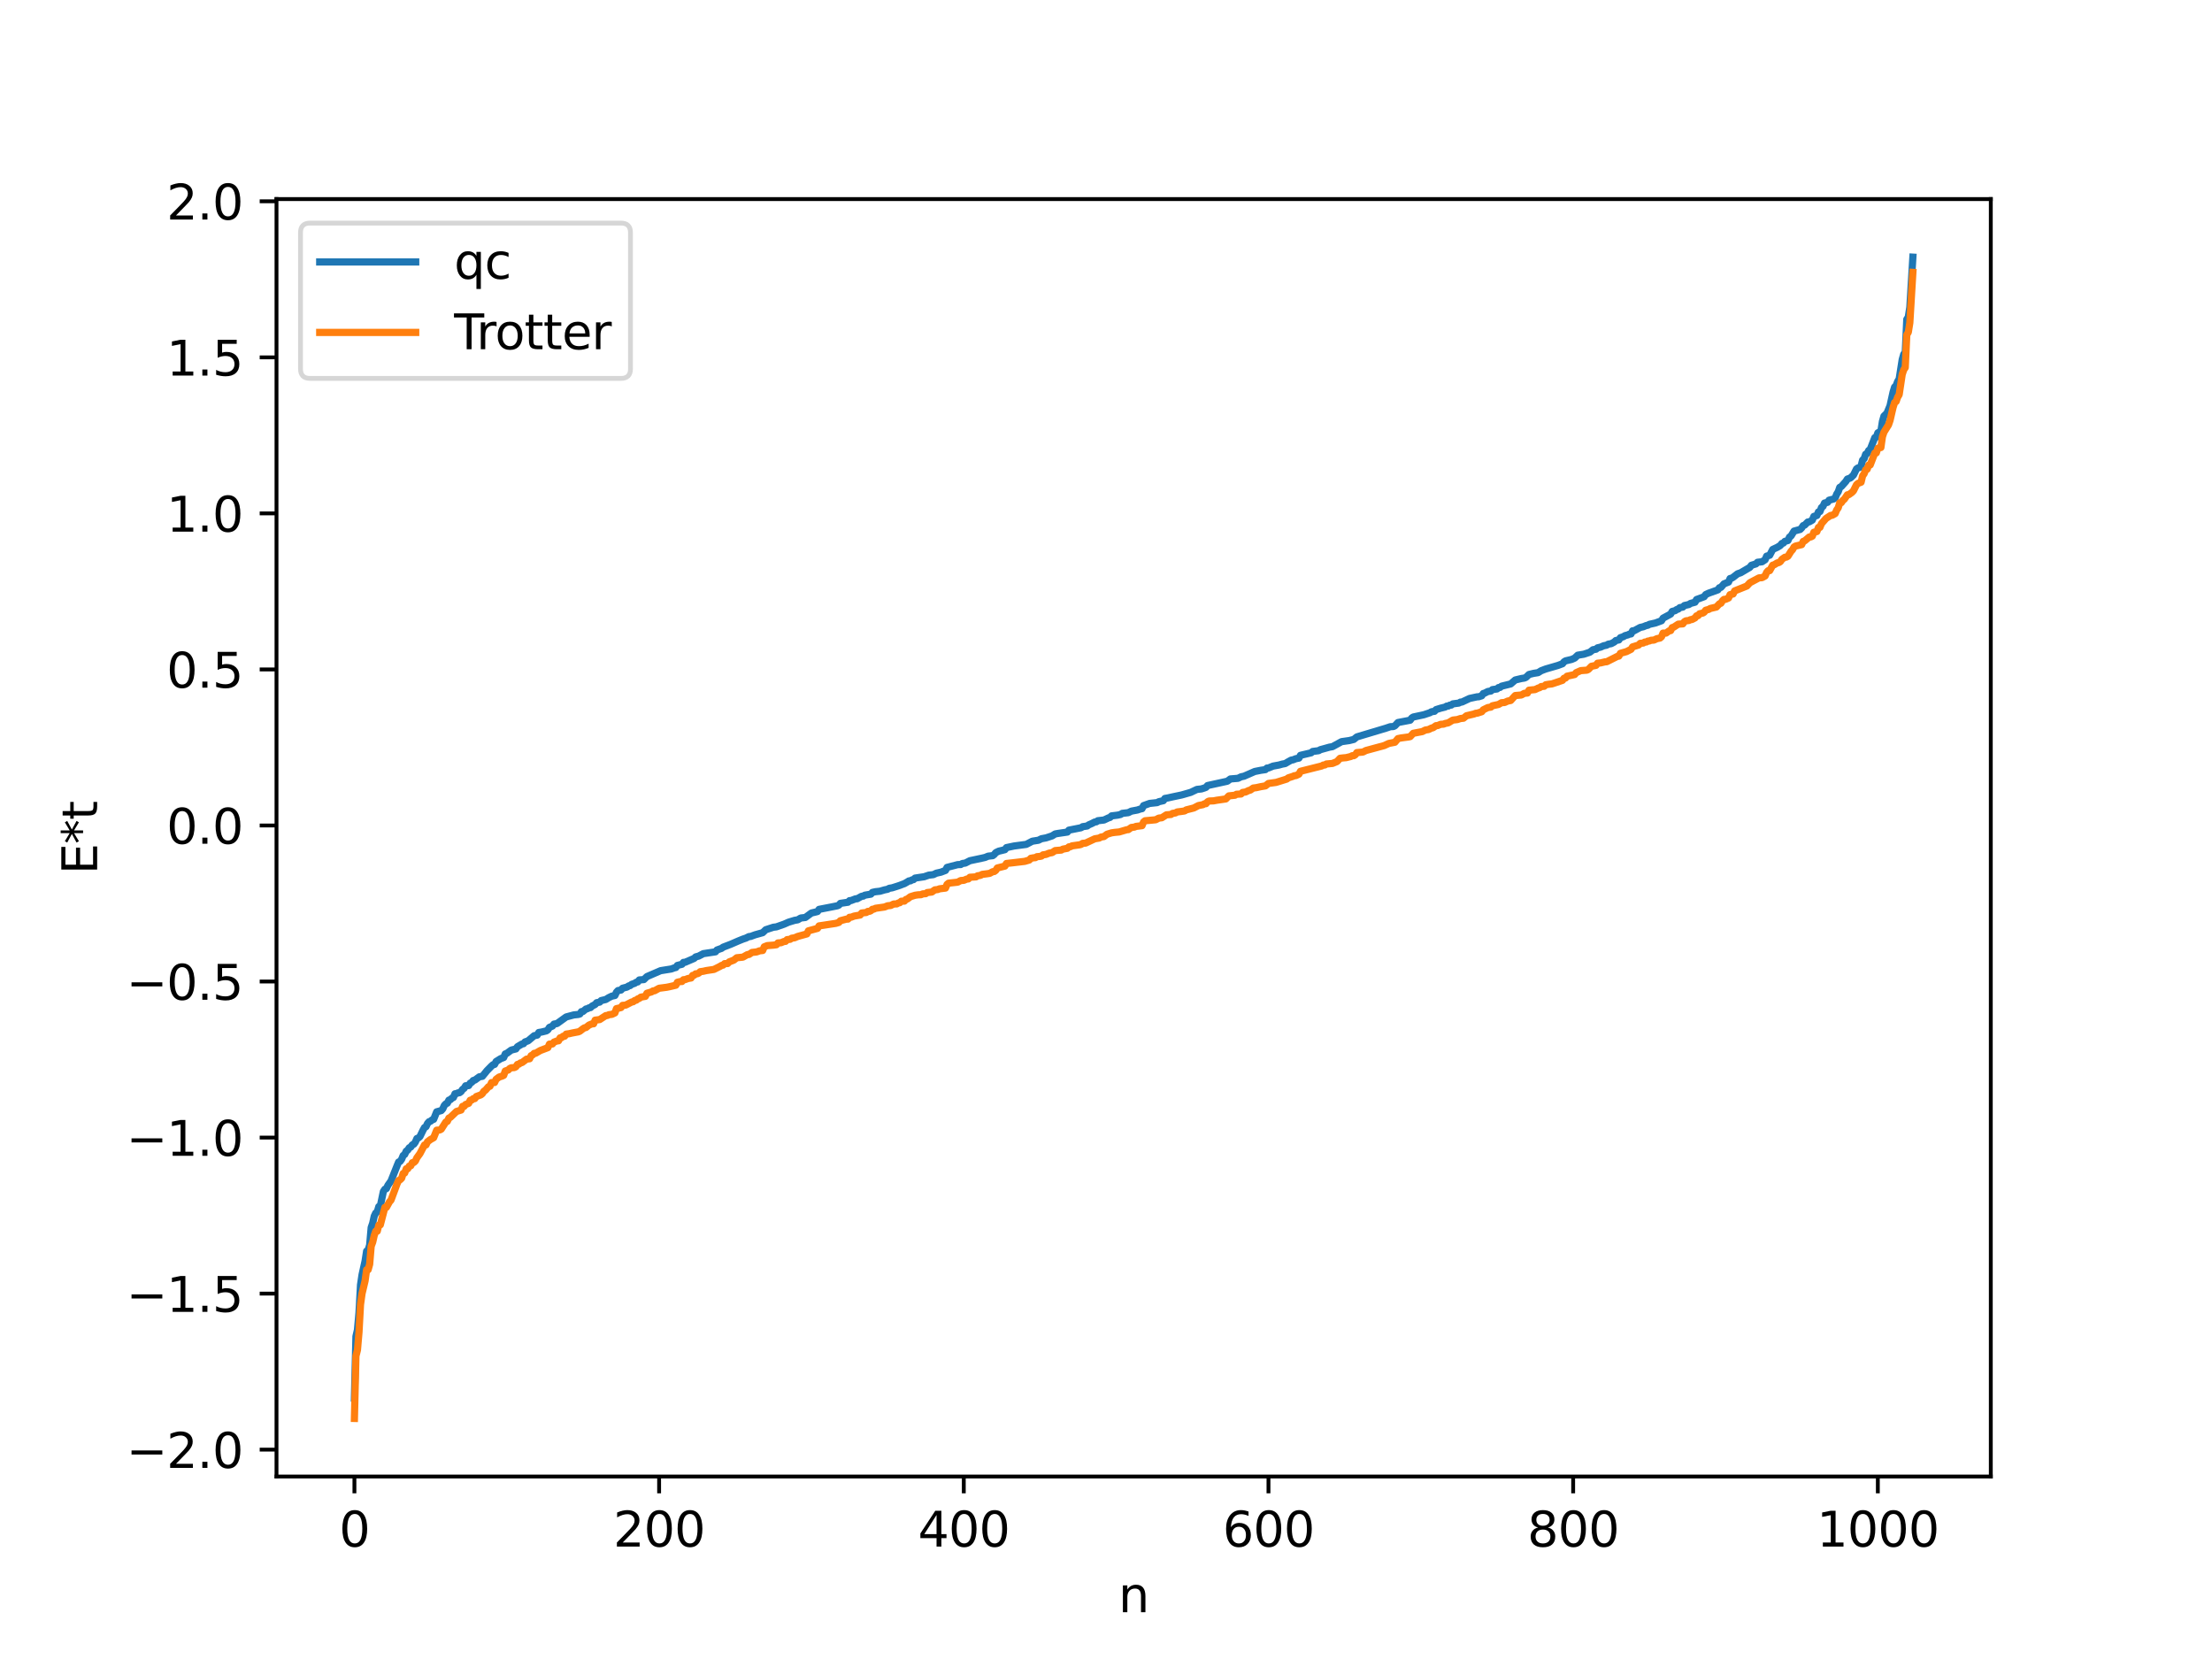 <?xml version="1.0" encoding="utf-8" standalone="no"?>
<!DOCTYPE svg PUBLIC "-//W3C//DTD SVG 1.1//EN"
  "http://www.w3.org/Graphics/SVG/1.1/DTD/svg11.dtd">
<svg xmlns:xlink="http://www.w3.org/1999/xlink" width="460.8pt" height="345.6pt" viewBox="0 0 460.8 345.6" xmlns="http://www.w3.org/2000/svg" version="1.1">
 <defs>
  <style type="text/css">*{stroke-linejoin: round; stroke-linecap: butt}</style>
 </defs>
 <g id="figure_1">
  <g id="patch_1">
   <path d="M 0 345.6 
L 460.8 345.6 
L 460.8 0 
L 0 0 
z
" style="fill: #ffffff"/>
  </g>
  <g id="axes_1">
   <g id="patch_2">
    <path d="M 57.6 307.584 
L 414.72 307.584 
L 414.72 41.472 
L 57.6 41.472 
z
" style="fill: #ffffff"/>
   </g>
   <g id="matplotlib.axis_1">
    <g id="xtick_1">
     <g id="line2d_1">
      <defs>
       <path id="m73d99cfbd5" d="M 0 0 
L 0 3.5 
" style="stroke: #000000; stroke-width: 0.8"/>
      </defs>
      <g>
       <use xlink:href="#m73d99cfbd5" x="73.833" y="307.584" style="stroke: #000000; stroke-width: 0.8"/>
      </g>
     </g>
     <g id="text_1">
      <!-- 0 -->
      <g transform="translate(70.651 322.182) scale(0.1 -0.1)">
       <defs>
        <path id="DejaVuSans-30" d="M 2034 4250 
Q 1547 4250 1301 3770 
Q 1056 3291 1056 2328 
Q 1056 1369 1301 889 
Q 1547 409 2034 409 
Q 2525 409 2770 889 
Q 3016 1369 3016 2328 
Q 3016 3291 2770 3770 
Q 2525 4250 2034 4250 
z
M 2034 4750 
Q 2819 4750 3233 4129 
Q 3647 3509 3647 2328 
Q 3647 1150 3233 529 
Q 2819 -91 2034 -91 
Q 1250 -91 836 529 
Q 422 1150 422 2328 
Q 422 3509 836 4129 
Q 1250 4750 2034 4750 
z
" transform="scale(0.016)"/>
       </defs>
       <use xlink:href="#DejaVuSans-30"/>
      </g>
     </g>
    </g>
    <g id="xtick_2">
     <g id="line2d_2">
      <g>
       <use xlink:href="#m73d99cfbd5" x="137.304" y="307.584" style="stroke: #000000; stroke-width: 0.8"/>
      </g>
     </g>
     <g id="text_2">
      <!-- 200 -->
      <g transform="translate(127.76 322.182) scale(0.1 -0.1)">
       <defs>
        <path id="DejaVuSans-32" d="M 1228 531 
L 3431 531 
L 3431 0 
L 469 0 
L 469 531 
Q 828 903 1448 1529 
Q 2069 2156 2228 2338 
Q 2531 2678 2651 2914 
Q 2772 3150 2772 3378 
Q 2772 3750 2511 3984 
Q 2250 4219 1831 4219 
Q 1534 4219 1204 4116 
Q 875 4013 500 3803 
L 500 4441 
Q 881 4594 1212 4672 
Q 1544 4750 1819 4750 
Q 2544 4750 2975 4387 
Q 3406 4025 3406 3419 
Q 3406 3131 3298 2873 
Q 3191 2616 2906 2266 
Q 2828 2175 2409 1742 
Q 1991 1309 1228 531 
z
" transform="scale(0.016)"/>
       </defs>
       <use xlink:href="#DejaVuSans-32"/>
       <use xlink:href="#DejaVuSans-30" x="63.623"/>
       <use xlink:href="#DejaVuSans-30" x="127.246"/>
      </g>
     </g>
    </g>
    <g id="xtick_3">
     <g id="line2d_3">
      <g>
       <use xlink:href="#m73d99cfbd5" x="200.775" y="307.584" style="stroke: #000000; stroke-width: 0.8"/>
      </g>
     </g>
     <g id="text_3">
      <!-- 400 -->
      <g transform="translate(191.231 322.182) scale(0.1 -0.1)">
       <defs>
        <path id="DejaVuSans-34" d="M 2419 4116 
L 825 1625 
L 2419 1625 
L 2419 4116 
z
M 2253 4666 
L 3047 4666 
L 3047 1625 
L 3713 1625 
L 3713 1100 
L 3047 1100 
L 3047 0 
L 2419 0 
L 2419 1100 
L 313 1100 
L 313 1709 
L 2253 4666 
z
" transform="scale(0.016)"/>
       </defs>
       <use xlink:href="#DejaVuSans-34"/>
       <use xlink:href="#DejaVuSans-30" x="63.623"/>
       <use xlink:href="#DejaVuSans-30" x="127.246"/>
      </g>
     </g>
    </g>
    <g id="xtick_4">
     <g id="line2d_4">
      <g>
       <use xlink:href="#m73d99cfbd5" x="264.246" y="307.584" style="stroke: #000000; stroke-width: 0.8"/>
      </g>
     </g>
     <g id="text_4">
      <!-- 600 -->
      <g transform="translate(254.702 322.182) scale(0.1 -0.1)">
       <defs>
        <path id="DejaVuSans-36" d="M 2113 2584 
Q 1688 2584 1439 2293 
Q 1191 2003 1191 1497 
Q 1191 994 1439 701 
Q 1688 409 2113 409 
Q 2538 409 2786 701 
Q 3034 994 3034 1497 
Q 3034 2003 2786 2293 
Q 2538 2584 2113 2584 
z
M 3366 4563 
L 3366 3988 
Q 3128 4100 2886 4159 
Q 2644 4219 2406 4219 
Q 1781 4219 1451 3797 
Q 1122 3375 1075 2522 
Q 1259 2794 1537 2939 
Q 1816 3084 2150 3084 
Q 2853 3084 3261 2657 
Q 3669 2231 3669 1497 
Q 3669 778 3244 343 
Q 2819 -91 2113 -91 
Q 1303 -91 875 529 
Q 447 1150 447 2328 
Q 447 3434 972 4092 
Q 1497 4750 2381 4750 
Q 2619 4750 2861 4703 
Q 3103 4656 3366 4563 
z
" transform="scale(0.016)"/>
       </defs>
       <use xlink:href="#DejaVuSans-36"/>
       <use xlink:href="#DejaVuSans-30" x="63.623"/>
       <use xlink:href="#DejaVuSans-30" x="127.246"/>
      </g>
     </g>
    </g>
    <g id="xtick_5">
     <g id="line2d_5">
      <g>
       <use xlink:href="#m73d99cfbd5" x="327.717" y="307.584" style="stroke: #000000; stroke-width: 0.8"/>
      </g>
     </g>
     <g id="text_5">
      <!-- 800 -->
      <g transform="translate(318.173 322.182) scale(0.1 -0.1)">
       <defs>
        <path id="DejaVuSans-38" d="M 2034 2216 
Q 1584 2216 1326 1975 
Q 1069 1734 1069 1313 
Q 1069 891 1326 650 
Q 1584 409 2034 409 
Q 2484 409 2743 651 
Q 3003 894 3003 1313 
Q 3003 1734 2745 1975 
Q 2488 2216 2034 2216 
z
M 1403 2484 
Q 997 2584 770 2862 
Q 544 3141 544 3541 
Q 544 4100 942 4425 
Q 1341 4750 2034 4750 
Q 2731 4750 3128 4425 
Q 3525 4100 3525 3541 
Q 3525 3141 3298 2862 
Q 3072 2584 2669 2484 
Q 3125 2378 3379 2068 
Q 3634 1759 3634 1313 
Q 3634 634 3220 271 
Q 2806 -91 2034 -91 
Q 1263 -91 848 271 
Q 434 634 434 1313 
Q 434 1759 690 2068 
Q 947 2378 1403 2484 
z
M 1172 3481 
Q 1172 3119 1398 2916 
Q 1625 2713 2034 2713 
Q 2441 2713 2670 2916 
Q 2900 3119 2900 3481 
Q 2900 3844 2670 4047 
Q 2441 4250 2034 4250 
Q 1625 4250 1398 4047 
Q 1172 3844 1172 3481 
z
" transform="scale(0.016)"/>
       </defs>
       <use xlink:href="#DejaVuSans-38"/>
       <use xlink:href="#DejaVuSans-30" x="63.623"/>
       <use xlink:href="#DejaVuSans-30" x="127.246"/>
      </g>
     </g>
    </g>
    <g id="xtick_6">
     <g id="line2d_6">
      <g>
       <use xlink:href="#m73d99cfbd5" x="391.188" y="307.584" style="stroke: #000000; stroke-width: 0.8"/>
      </g>
     </g>
     <g id="text_6">
      <!-- 1000 -->
      <g transform="translate(378.463 322.182) scale(0.1 -0.1)">
       <defs>
        <path id="DejaVuSans-31" d="M 794 531 
L 1825 531 
L 1825 4091 
L 703 3866 
L 703 4441 
L 1819 4666 
L 2450 4666 
L 2450 531 
L 3481 531 
L 3481 0 
L 794 0 
L 794 531 
z
" transform="scale(0.016)"/>
       </defs>
       <use xlink:href="#DejaVuSans-31"/>
       <use xlink:href="#DejaVuSans-30" x="63.623"/>
       <use xlink:href="#DejaVuSans-30" x="127.246"/>
       <use xlink:href="#DejaVuSans-30" x="190.869"/>
      </g>
     </g>
    </g>
    <g id="text_7">
     <!-- n -->
     <g transform="translate(232.991 335.861) scale(0.1 -0.1)">
      <defs>
       <path id="DejaVuSans-6e" d="M 3513 2113 
L 3513 0 
L 2938 0 
L 2938 2094 
Q 2938 2591 2744 2837 
Q 2550 3084 2163 3084 
Q 1697 3084 1428 2787 
Q 1159 2491 1159 1978 
L 1159 0 
L 581 0 
L 581 3500 
L 1159 3500 
L 1159 2956 
Q 1366 3272 1645 3428 
Q 1925 3584 2291 3584 
Q 2894 3584 3203 3211 
Q 3513 2838 3513 2113 
z
" transform="scale(0.016)"/>
      </defs>
      <use xlink:href="#DejaVuSans-6e"/>
     </g>
    </g>
   </g>
   <g id="matplotlib.axis_2">
    <g id="ytick_1">
     <g id="line2d_7">
      <defs>
       <path id="mf016f9a0ab" d="M 0 0 
L -3.5 0 
" style="stroke: #000000; stroke-width: 0.8"/>
      </defs>
      <g>
       <use xlink:href="#mf016f9a0ab" x="57.6" y="301.989" style="stroke: #000000; stroke-width: 0.8"/>
      </g>
     </g>
     <g id="text_8">
      <!-- −2.0 -->
      <g transform="translate(26.317 305.789) scale(0.1 -0.1)">
       <defs>
        <path id="DejaVuSans-2212" d="M 678 2272 
L 4684 2272 
L 4684 1741 
L 678 1741 
L 678 2272 
z
" transform="scale(0.016)"/>
        <path id="DejaVuSans-2e" d="M 684 794 
L 1344 794 
L 1344 0 
L 684 0 
L 684 794 
z
" transform="scale(0.016)"/>
       </defs>
       <use xlink:href="#DejaVuSans-2212"/>
       <use xlink:href="#DejaVuSans-32" x="83.789"/>
       <use xlink:href="#DejaVuSans-2e" x="147.412"/>
       <use xlink:href="#DejaVuSans-30" x="179.199"/>
      </g>
     </g>
    </g>
    <g id="ytick_2">
     <g id="line2d_8">
      <g>
       <use xlink:href="#mf016f9a0ab" x="57.6" y="269.483" style="stroke: #000000; stroke-width: 0.8"/>
      </g>
     </g>
     <g id="text_9">
      <!-- −1.5 -->
      <g transform="translate(26.317 273.282) scale(0.1 -0.1)">
       <defs>
        <path id="DejaVuSans-35" d="M 691 4666 
L 3169 4666 
L 3169 4134 
L 1269 4134 
L 1269 2991 
Q 1406 3038 1543 3061 
Q 1681 3084 1819 3084 
Q 2600 3084 3056 2656 
Q 3513 2228 3513 1497 
Q 3513 744 3044 326 
Q 2575 -91 1722 -91 
Q 1428 -91 1123 -41 
Q 819 9 494 109 
L 494 744 
Q 775 591 1075 516 
Q 1375 441 1709 441 
Q 2250 441 2565 725 
Q 2881 1009 2881 1497 
Q 2881 1984 2565 2268 
Q 2250 2553 1709 2553 
Q 1456 2553 1204 2497 
Q 953 2441 691 2322 
L 691 4666 
z
" transform="scale(0.016)"/>
       </defs>
       <use xlink:href="#DejaVuSans-2212"/>
       <use xlink:href="#DejaVuSans-31" x="83.789"/>
       <use xlink:href="#DejaVuSans-2e" x="147.412"/>
       <use xlink:href="#DejaVuSans-35" x="179.199"/>
      </g>
     </g>
    </g>
    <g id="ytick_3">
     <g id="line2d_9">
      <g>
       <use xlink:href="#mf016f9a0ab" x="57.6" y="236.976" style="stroke: #000000; stroke-width: 0.8"/>
      </g>
     </g>
     <g id="text_10">
      <!-- −1.0 -->
      <g transform="translate(26.317 240.775) scale(0.1 -0.1)">
       <use xlink:href="#DejaVuSans-2212"/>
       <use xlink:href="#DejaVuSans-31" x="83.789"/>
       <use xlink:href="#DejaVuSans-2e" x="147.412"/>
       <use xlink:href="#DejaVuSans-30" x="179.199"/>
      </g>
     </g>
    </g>
    <g id="ytick_4">
     <g id="line2d_10">
      <g>
       <use xlink:href="#mf016f9a0ab" x="57.6" y="204.469" style="stroke: #000000; stroke-width: 0.8"/>
      </g>
     </g>
     <g id="text_11">
      <!-- −0.5 -->
      <g transform="translate(26.317 208.269) scale(0.1 -0.1)">
       <use xlink:href="#DejaVuSans-2212"/>
       <use xlink:href="#DejaVuSans-30" x="83.789"/>
       <use xlink:href="#DejaVuSans-2e" x="147.412"/>
       <use xlink:href="#DejaVuSans-35" x="179.199"/>
      </g>
     </g>
    </g>
    <g id="ytick_5">
     <g id="line2d_11">
      <g>
       <use xlink:href="#mf016f9a0ab" x="57.6" y="171.963" style="stroke: #000000; stroke-width: 0.8"/>
      </g>
     </g>
     <g id="text_12">
      <!-- 0.0 -->
      <g transform="translate(34.697 175.762) scale(0.1 -0.1)">
       <use xlink:href="#DejaVuSans-30"/>
       <use xlink:href="#DejaVuSans-2e" x="63.623"/>
       <use xlink:href="#DejaVuSans-30" x="95.41"/>
      </g>
     </g>
    </g>
    <g id="ytick_6">
     <g id="line2d_12">
      <g>
       <use xlink:href="#mf016f9a0ab" x="57.6" y="139.456" style="stroke: #000000; stroke-width: 0.8"/>
      </g>
     </g>
     <g id="text_13">
      <!-- 0.5 -->
      <g transform="translate(34.697 143.255) scale(0.1 -0.1)">
       <use xlink:href="#DejaVuSans-30"/>
       <use xlink:href="#DejaVuSans-2e" x="63.623"/>
       <use xlink:href="#DejaVuSans-35" x="95.41"/>
      </g>
     </g>
    </g>
    <g id="ytick_7">
     <g id="line2d_13">
      <g>
       <use xlink:href="#mf016f9a0ab" x="57.6" y="106.949" style="stroke: #000000; stroke-width: 0.8"/>
      </g>
     </g>
     <g id="text_14">
      <!-- 1.0 -->
      <g transform="translate(34.697 110.749) scale(0.1 -0.1)">
       <use xlink:href="#DejaVuSans-31"/>
       <use xlink:href="#DejaVuSans-2e" x="63.623"/>
       <use xlink:href="#DejaVuSans-30" x="95.41"/>
      </g>
     </g>
    </g>
    <g id="ytick_8">
     <g id="line2d_14">
      <g>
       <use xlink:href="#mf016f9a0ab" x="57.6" y="74.443" style="stroke: #000000; stroke-width: 0.8"/>
      </g>
     </g>
     <g id="text_15">
      <!-- 1.5 -->
      <g transform="translate(34.697 78.242) scale(0.1 -0.1)">
       <use xlink:href="#DejaVuSans-31"/>
       <use xlink:href="#DejaVuSans-2e" x="63.623"/>
       <use xlink:href="#DejaVuSans-35" x="95.41"/>
      </g>
     </g>
    </g>
    <g id="ytick_9">
     <g id="line2d_15">
      <g>
       <use xlink:href="#mf016f9a0ab" x="57.6" y="41.936" style="stroke: #000000; stroke-width: 0.8"/>
      </g>
     </g>
     <g id="text_16">
      <!-- 2.0 -->
      <g transform="translate(34.697 45.735) scale(0.1 -0.1)">
       <use xlink:href="#DejaVuSans-32"/>
       <use xlink:href="#DejaVuSans-2e" x="63.623"/>
       <use xlink:href="#DejaVuSans-30" x="95.41"/>
      </g>
     </g>
    </g>
    <g id="text_17">
     <!-- E*t -->
     <g transform="translate(20.238 182.148) rotate(-90) scale(0.1 -0.1)">
      <defs>
       <path id="DejaVuSans-45" d="M 628 4666 
L 3578 4666 
L 3578 4134 
L 1259 4134 
L 1259 2753 
L 3481 2753 
L 3481 2222 
L 1259 2222 
L 1259 531 
L 3634 531 
L 3634 0 
L 628 0 
L 628 4666 
z
" transform="scale(0.016)"/>
       <path id="DejaVuSans-2a" d="M 3009 3897 
L 1888 3291 
L 3009 2681 
L 2828 2375 
L 1778 3009 
L 1778 1831 
L 1422 1831 
L 1422 3009 
L 372 2375 
L 191 2681 
L 1313 3291 
L 191 3897 
L 372 4206 
L 1422 3572 
L 1422 4750 
L 1778 4750 
L 1778 3572 
L 2828 4206 
L 3009 3897 
z
" transform="scale(0.016)"/>
       <path id="DejaVuSans-74" d="M 1172 4494 
L 1172 3500 
L 2356 3500 
L 2356 3053 
L 1172 3053 
L 1172 1153 
Q 1172 725 1289 603 
Q 1406 481 1766 481 
L 2356 481 
L 2356 0 
L 1766 0 
Q 1100 0 847 248 
Q 594 497 594 1153 
L 594 3053 
L 172 3053 
L 172 3500 
L 594 3500 
L 594 4494 
L 1172 4494 
z
" transform="scale(0.016)"/>
      </defs>
      <use xlink:href="#DejaVuSans-45"/>
      <use xlink:href="#DejaVuSans-2a" x="63.184"/>
      <use xlink:href="#DejaVuSans-74" x="113.184"/>
     </g>
    </g>
   </g>
   <g id="line2d_16">
    <path d="M 73.833 291.244 
L 74.15 278.405 
L 74.467 277.033 
L 74.785 273.469 
L 75.102 267.666 
L 75.42 265.553 
L 76.054 262.689 
L 76.372 260.628 
L 76.689 260.419 
L 77.006 259.353 
L 77.324 255.719 
L 77.641 254.799 
L 77.958 253.357 
L 78.276 252.688 
L 78.593 252.444 
L 78.91 251.353 
L 79.228 251.235 
L 79.862 248.205 
L 80.18 247.731 
L 80.497 247.606 
L 80.815 246.919 
L 81.449 246.03 
L 82.719 242.843 
L 83.036 242.071 
L 83.353 241.938 
L 83.671 241.488 
L 83.988 240.716 
L 84.305 240.495 
L 84.623 239.811 
L 84.94 239.582 
L 85.258 239.098 
L 85.575 238.941 
L 85.892 238.497 
L 86.21 238.347 
L 86.527 237.914 
L 86.844 237.173 
L 87.162 237.059 
L 87.479 236.771 
L 88.114 235.458 
L 88.431 234.885 
L 88.748 234.706 
L 89.066 234.025 
L 89.383 233.673 
L 89.7 233.571 
L 90.018 233.286 
L 90.335 233.181 
L 90.97 231.611 
L 91.922 231.355 
L 92.239 230.989 
L 92.557 230.289 
L 92.874 229.952 
L 93.191 229.809 
L 93.509 229.178 
L 93.826 229.074 
L 94.143 228.765 
L 94.461 228.619 
L 94.778 227.854 
L 95.096 227.816 
L 95.413 227.659 
L 95.73 227.629 
L 96.048 227.4 
L 96.365 226.925 
L 96.682 226.718 
L 97 226.188 
L 97.634 226.143 
L 97.952 225.634 
L 98.269 225.47 
L 98.586 225.083 
L 98.904 225.015 
L 99.856 224.32 
L 100.491 224.216 
L 101.443 223.046 
L 102.395 222.077 
L 102.712 221.803 
L 103.029 221.738 
L 103.347 221.134 
L 104.299 220.538 
L 104.934 220.3 
L 105.251 219.552 
L 105.568 219.44 
L 106.52 218.747 
L 107.472 218.512 
L 107.79 218.048 
L 108.742 217.482 
L 109.059 217.424 
L 109.377 217.049 
L 110.011 216.824 
L 111.281 215.757 
L 111.915 215.633 
L 112.233 215.087 
L 112.867 214.981 
L 113.82 214.748 
L 114.137 214.527 
L 114.454 214.026 
L 115.089 213.751 
L 115.406 213.339 
L 116.041 213.223 
L 117.945 211.85 
L 119.532 211.426 
L 120.484 211.326 
L 120.801 211.226 
L 121.119 210.741 
L 121.436 210.714 
L 122.071 210.192 
L 122.388 210.127 
L 122.705 209.944 
L 123.023 209.898 
L 123.34 209.582 
L 123.975 209.253 
L 124.292 208.885 
L 124.927 208.758 
L 125.244 208.433 
L 126.196 208.214 
L 126.831 207.817 
L 127.466 207.514 
L 128.1 207.381 
L 128.418 206.699 
L 128.735 206.354 
L 129.37 206.244 
L 129.687 205.87 
L 130.639 205.621 
L 130.957 205.382 
L 131.274 205.314 
L 131.591 205.052 
L 132.226 204.841 
L 132.543 204.612 
L 132.861 204.552 
L 133.178 204.141 
L 134.13 204.064 
L 134.765 203.442 
L 137.621 202.209 
L 139.843 201.853 
L 140.477 201.622 
L 140.795 201.552 
L 141.112 201.115 
L 142.064 200.879 
L 142.381 200.479 
L 142.699 200.469 
L 144.603 199.653 
L 144.92 199.342 
L 145.555 199.169 
L 146.507 198.664 
L 149.046 198.284 
L 149.363 197.902 
L 149.998 197.67 
L 150.315 197.563 
L 150.633 197.317 
L 152.22 196.709 
L 153.806 196.02 
L 154.758 195.633 
L 155.393 195.422 
L 156.028 195.101 
L 156.345 195.088 
L 157.297 194.738 
L 158.884 194.292 
L 159.519 193.681 
L 161.105 193.163 
L 161.74 193.083 
L 163.327 192.525 
L 164.279 192.106 
L 165.548 191.721 
L 166.183 191.616 
L 166.818 191.238 
L 167.77 191.127 
L 169.039 190.193 
L 169.991 189.973 
L 170.309 189.886 
L 170.626 189.437 
L 173.165 188.944 
L 174.434 188.691 
L 174.752 188.552 
L 175.069 188.187 
L 176.656 187.951 
L 176.973 187.623 
L 177.291 187.603 
L 178.243 187.237 
L 178.56 187.229 
L 179.512 186.702 
L 179.829 186.681 
L 180.147 186.484 
L 181.416 186.27 
L 181.734 185.902 
L 182.368 185.761 
L 183.32 185.656 
L 184.272 185.377 
L 184.907 185.25 
L 185.224 185.056 
L 185.859 184.948 
L 186.811 184.648 
L 187.446 184.437 
L 188.081 184.189 
L 188.398 184.079 
L 189.033 183.714 
L 189.35 183.509 
L 189.667 183.494 
L 189.985 183.294 
L 190.302 183.241 
L 190.62 182.926 
L 191.254 182.826 
L 192.524 182.639 
L 193.476 182.311 
L 194.428 182.203 
L 195.062 181.9 
L 196.015 181.687 
L 196.967 181.323 
L 197.284 180.696 
L 199.505 180.119 
L 200.14 180.098 
L 200.458 179.886 
L 201.092 179.794 
L 202.044 179.304 
L 204.583 178.765 
L 205.218 178.619 
L 205.853 178.354 
L 206.805 178.249 
L 207.122 178.004 
L 207.439 177.614 
L 208.074 177.31 
L 208.709 177.164 
L 209.343 177.001 
L 209.661 176.572 
L 211.248 176.237 
L 213.786 175.9 
L 215.056 175.237 
L 215.691 175.138 
L 216.325 175.036 
L 216.96 174.722 
L 217.912 174.545 
L 219.181 174.127 
L 219.816 173.723 
L 220.451 173.612 
L 222.355 173.334 
L 222.672 172.934 
L 225.211 172.431 
L 225.529 172.212 
L 226.481 172.071 
L 226.798 171.834 
L 227.433 171.561 
L 228.067 171.233 
L 228.385 171.201 
L 228.702 170.97 
L 229.972 170.825 
L 230.924 170.377 
L 231.241 170.285 
L 231.558 169.964 
L 232.828 169.807 
L 233.462 169.662 
L 233.78 169.439 
L 235.049 169.293 
L 235.684 168.975 
L 236.953 168.738 
L 237.588 168.52 
L 237.905 168.459 
L 238.223 167.824 
L 239.492 167.368 
L 241.079 167.198 
L 241.396 167.012 
L 242.348 166.796 
L 242.666 166.334 
L 243.3 166.221 
L 244.253 166.007 
L 246.157 165.606 
L 246.791 165.427 
L 248.061 165.059 
L 249.33 164.453 
L 250.282 164.345 
L 250.917 164.143 
L 251.234 164.017 
L 251.552 163.643 
L 255.677 162.742 
L 256.312 162.27 
L 257.899 162.136 
L 258.534 161.826 
L 259.168 161.69 
L 261.39 160.715 
L 262.659 160.462 
L 263.611 160.327 
L 263.929 160.002 
L 264.246 159.986 
L 265.198 159.595 
L 266.467 159.361 
L 267.102 159.18 
L 267.737 159.061 
L 268.372 158.682 
L 269.006 158.335 
L 269.324 158.3 
L 269.958 158.047 
L 270.593 157.927 
L 270.91 157.348 
L 273.132 156.825 
L 273.449 156.545 
L 274.719 156.378 
L 275.036 156.177 
L 275.988 155.915 
L 276.94 155.649 
L 277.575 155.541 
L 279.479 154.499 
L 281.066 154.274 
L 282.018 154.036 
L 282.653 153.512 
L 288.682 151.706 
L 289.634 151.384 
L 290.269 151.353 
L 290.586 151.195 
L 291.221 150.515 
L 293.76 150.031 
L 294.077 149.59 
L 294.395 149.37 
L 296.616 148.893 
L 297.886 148.469 
L 298.203 148.268 
L 298.838 148.178 
L 299.155 147.826 
L 300.107 147.527 
L 301.059 147.292 
L 301.377 147.094 
L 301.694 147.086 
L 302.011 146.897 
L 302.329 146.881 
L 302.646 146.629 
L 303.915 146.466 
L 304.233 146.264 
L 304.55 146.249 
L 306.137 145.501 
L 307.724 145.157 
L 308.041 145.149 
L 308.676 144.944 
L 308.993 144.469 
L 309.31 144.384 
L 309.945 144.051 
L 310.58 143.956 
L 310.897 143.659 
L 311.849 143.524 
L 312.167 143.234 
L 312.484 143.208 
L 312.801 142.946 
L 314.705 142.473 
L 315.658 141.652 
L 316.927 141.348 
L 317.562 141.249 
L 317.879 141.114 
L 318.514 140.507 
L 319.466 140.276 
L 320.418 140.124 
L 321.053 139.724 
L 322.005 139.364 
L 324.543 138.626 
L 325.496 138.267 
L 325.813 137.875 
L 326.13 137.673 
L 327.4 137.37 
L 328.034 137.094 
L 328.669 136.49 
L 329.939 136.282 
L 331.208 135.863 
L 331.843 135.352 
L 332.477 135.245 
L 332.795 134.955 
L 333.429 134.812 
L 334.064 134.527 
L 334.699 134.4 
L 335.016 134.194 
L 335.651 134.083 
L 336.286 133.741 
L 336.603 133.435 
L 337.238 133.311 
L 337.555 132.842 
L 338.19 132.629 
L 338.507 132.421 
L 339.142 132.248 
L 339.459 132.085 
L 339.777 132.057 
L 340.094 131.409 
L 340.411 131.4 
L 341.681 130.709 
L 342.315 130.568 
L 342.95 130.309 
L 343.267 130.259 
L 343.585 130.063 
L 344.854 129.781 
L 346.124 129.312 
L 346.441 128.778 
L 348.028 127.919 
L 348.345 127.372 
L 348.98 127.207 
L 349.297 126.972 
L 349.615 126.881 
L 349.932 126.584 
L 350.567 126.468 
L 350.884 126.145 
L 351.836 125.932 
L 352.153 125.708 
L 353.105 125.451 
L 353.423 124.892 
L 355.01 124.303 
L 355.327 123.857 
L 355.962 123.562 
L 357.866 122.882 
L 358.183 122.431 
L 358.5 122.361 
L 359.135 121.626 
L 360.087 121.255 
L 360.405 120.515 
L 360.722 120.447 
L 361.039 120.261 
L 361.674 119.765 
L 361.991 119.524 
L 362.626 119.31 
L 364.53 118.185 
L 364.848 117.76 
L 365.8 117.469 
L 366.117 117.134 
L 367.069 117.024 
L 367.704 116.602 
L 368.021 115.853 
L 368.656 115.667 
L 369.291 114.458 
L 370.243 114.015 
L 370.877 113.624 
L 371.195 113.217 
L 371.512 113.133 
L 371.829 112.77 
L 372.464 112.601 
L 372.781 111.888 
L 373.099 111.664 
L 373.734 110.633 
L 375.003 110.293 
L 375.32 109.979 
L 375.638 109.492 
L 375.955 109.383 
L 376.59 108.742 
L 376.907 108.712 
L 377.542 108.345 
L 377.859 107.574 
L 378.494 107.391 
L 378.811 106.637 
L 379.129 106.572 
L 379.446 105.732 
L 379.763 105.488 
L 380.081 104.791 
L 380.715 104.644 
L 381.033 104.195 
L 381.985 103.948 
L 382.302 103.741 
L 382.62 102.933 
L 382.937 102.44 
L 383.254 101.525 
L 383.572 101.362 
L 384.524 100.294 
L 384.841 99.797 
L 385.476 99.57 
L 386.11 98.967 
L 386.745 97.689 
L 387.062 97.46 
L 387.38 97.396 
L 387.697 97.079 
L 388.015 95.844 
L 388.332 95.55 
L 388.649 94.621 
L 388.967 94.467 
L 389.284 93.84 
L 389.601 93.625 
L 390.553 91.169 
L 390.871 91.07 
L 391.188 90.172 
L 391.823 89.815 
L 392.14 87.803 
L 392.458 86.689 
L 393.092 86.066 
L 393.727 84.522 
L 394.362 81.667 
L 394.679 80.635 
L 394.996 80.326 
L 395.314 79.467 
L 395.631 78.952 
L 396.266 74.899 
L 396.583 73.785 
L 396.9 73.421 
L 397.218 66.525 
L 397.535 66.036 
L 397.853 64.01 
L 398.487 53.568 
L 398.487 53.568 
" clip-path="url(#p9cea1ba467)" style="fill: none; stroke: #1f77b4; stroke-width: 1.5; stroke-linecap: square"/>
   </g>
   <g id="line2d_17">
    <path d="M 73.833 295.488 
L 74.15 282.485 
L 74.467 281.213 
L 74.785 277.519 
L 75.102 271.766 
L 75.42 269.483 
L 76.054 266.821 
L 76.372 264.516 
L 76.689 264.516 
L 77.006 263.372 
L 77.324 259.605 
L 77.641 258.763 
L 77.958 257.365 
L 78.276 256.48 
L 78.593 256.48 
L 78.91 255.207 
L 79.228 255.163 
L 80.18 251.513 
L 80.497 251.513 
L 81.132 250.369 
L 81.449 250.015 
L 82.719 246.602 
L 83.036 245.919 
L 83.353 245.76 
L 83.671 245.434 
L 83.988 244.45 
L 84.305 244.362 
L 84.623 243.477 
L 84.94 243.477 
L 85.258 242.918 
L 85.575 242.85 
L 85.892 242.205 
L 86.21 242.16 
L 86.527 241.872 
L 86.844 241.195 
L 87.479 240.32 
L 88.431 238.511 
L 88.748 238.511 
L 89.066 237.839 
L 89.7 237.366 
L 90.335 237.012 
L 90.97 235.441 
L 91.605 235.399 
L 91.922 235.225 
L 92.874 233.731 
L 93.191 233.599 
L 93.509 232.917 
L 93.826 232.758 
L 95.096 231.54 
L 96.048 231.243 
L 96.365 230.475 
L 96.682 230.475 
L 97 230.087 
L 97.634 229.847 
L 97.952 229.202 
L 98.269 229.157 
L 98.586 228.87 
L 98.904 228.863 
L 99.221 228.427 
L 100.173 228.076 
L 100.491 227.813 
L 100.808 227.317 
L 101.125 227.117 
L 101.76 226.386 
L 102.077 226.278 
L 102.395 225.521 
L 103.029 225.508 
L 103.347 224.836 
L 103.981 224.364 
L 104.616 224.166 
L 104.934 224.01 
L 105.251 223.115 
L 105.886 222.896 
L 106.203 222.574 
L 106.52 222.439 
L 107.155 222.397 
L 107.472 222.222 
L 107.79 221.741 
L 108.107 221.68 
L 108.424 221.425 
L 108.742 221.358 
L 109.694 220.639 
L 110.329 220.558 
L 110.646 219.914 
L 110.963 219.755 
L 111.281 219.429 
L 111.598 219.402 
L 112.55 218.844 
L 114.137 218.24 
L 114.454 217.513 
L 115.089 217.472 
L 115.406 217.084 
L 116.041 216.844 
L 116.358 216.816 
L 116.676 216.199 
L 116.993 216.155 
L 117.31 215.867 
L 117.628 215.86 
L 117.945 215.424 
L 118.58 215.336 
L 119.215 215.189 
L 120.484 214.95 
L 120.801 214.81 
L 121.436 214.315 
L 121.753 214.114 
L 122.071 214.054 
L 122.705 213.539 
L 123.34 213.279 
L 123.658 213.275 
L 123.975 212.519 
L 124.927 212.394 
L 126.196 211.57 
L 126.514 211.552 
L 126.831 211.383 
L 127.466 211.308 
L 128.1 211.007 
L 128.418 210.113 
L 129.053 209.975 
L 129.37 209.894 
L 129.687 209.436 
L 130.322 209.394 
L 131.591 208.739 
L 131.909 208.677 
L 132.226 208.422 
L 132.543 208.355 
L 132.861 208.08 
L 133.178 207.988 
L 133.496 207.725 
L 134.448 207.555 
L 134.765 206.911 
L 135.717 206.634 
L 136.034 206.426 
L 136.352 206.399 
L 137.304 205.872 
L 138.891 205.666 
L 139.525 205.535 
L 140.795 205.238 
L 141.112 204.62 
L 141.747 204.469 
L 142.064 204.469 
L 142.381 204.089 
L 142.699 204.081 
L 143.334 203.842 
L 143.968 203.733 
L 144.286 203.197 
L 144.603 203.152 
L 144.92 202.864 
L 145.238 202.857 
L 145.555 202.721 
L 145.872 202.421 
L 146.507 202.334 
L 147.142 202.187 
L 148.729 201.948 
L 149.998 201.312 
L 150.315 201.112 
L 150.633 201.051 
L 150.95 200.742 
L 151.585 200.722 
L 151.902 200.381 
L 152.854 200.017 
L 153.489 199.516 
L 154.758 199.391 
L 155.71 198.854 
L 156.028 198.831 
L 156.662 198.409 
L 157.615 198.306 
L 158.249 198.071 
L 158.884 198.004 
L 159.201 197.24 
L 159.836 196.986 
L 161.105 196.891 
L 161.74 196.808 
L 162.058 196.433 
L 162.692 196.392 
L 163.327 196.124 
L 163.644 196.101 
L 163.962 195.743 
L 164.596 195.675 
L 164.914 195.454 
L 165.548 195.352 
L 166.183 195.077 
L 168.087 194.553 
L 168.405 193.909 
L 170.309 193.397 
L 170.626 192.88 
L 171.578 192.74 
L 174.117 192.351 
L 174.752 192.161 
L 175.069 191.801 
L 176.339 191.467 
L 176.656 191.467 
L 176.973 191.086 
L 177.291 191.079 
L 177.925 190.839 
L 179.195 190.614 
L 179.512 190.194 
L 180.464 190.088 
L 180.781 189.862 
L 181.099 189.855 
L 181.416 189.719 
L 181.734 189.419 
L 182.051 189.392 
L 182.368 189.214 
L 184.272 188.945 
L 184.907 188.691 
L 185.542 188.631 
L 186.177 188.319 
L 186.811 188.3 
L 187.129 188.109 
L 187.446 188.049 
L 187.763 187.74 
L 188.398 187.72 
L 188.715 187.378 
L 189.033 187.273 
L 189.667 186.795 
L 190.62 186.5 
L 191.254 186.407 
L 191.889 186.38 
L 192.206 186.213 
L 192.841 186.169 
L 193.158 185.935 
L 194.11 185.828 
L 194.745 185.378 
L 195.38 185.303 
L 195.697 185.158 
L 196.967 185.002 
L 197.284 184.238 
L 197.601 183.983 
L 199.188 183.806 
L 199.505 183.772 
L 200.14 183.431 
L 200.775 183.389 
L 201.41 183.121 
L 201.727 183.099 
L 202.044 182.749 
L 203.314 182.672 
L 203.631 182.452 
L 204.266 182.35 
L 204.583 182.152 
L 205.535 182.033 
L 206.17 181.936 
L 206.805 181.589 
L 207.122 181.55 
L 207.439 181.319 
L 207.757 180.817 
L 209.343 180.421 
L 209.661 179.878 
L 210.93 179.737 
L 213.469 179.437 
L 214.421 179.158 
L 214.739 178.798 
L 215.373 178.685 
L 215.691 178.665 
L 216.008 178.464 
L 216.643 178.405 
L 216.96 178.334 
L 217.277 178.083 
L 217.912 177.988 
L 218.547 177.727 
L 219.181 177.612 
L 219.816 177.191 
L 221.086 177.085 
L 221.403 176.895 
L 222.355 176.716 
L 222.672 176.416 
L 222.99 176.39 
L 223.307 176.211 
L 224.894 175.988 
L 225.211 175.902 
L 225.529 175.689 
L 226.163 175.628 
L 228.067 174.737 
L 229.02 174.576 
L 229.337 174.376 
L 229.972 174.271 
L 230.606 173.792 
L 231.558 173.497 
L 232.193 173.404 
L 233.145 173.313 
L 234.732 172.848 
L 235.049 172.825 
L 235.684 172.375 
L 236.319 172.3 
L 236.636 172.156 
L 237.905 171.999 
L 238.223 171.235 
L 238.54 170.98 
L 240.444 170.803 
L 240.762 170.769 
L 241.396 170.428 
L 242.031 170.351 
L 242.983 169.746 
L 243.935 169.669 
L 244.253 169.449 
L 244.887 169.347 
L 245.205 169.149 
L 246.157 169.03 
L 246.791 168.933 
L 247.109 168.717 
L 248.696 168.316 
L 249.648 167.814 
L 250.6 167.626 
L 250.917 167.44 
L 251.234 167.418 
L 251.552 167.022 
L 251.869 166.868 
L 252.821 166.833 
L 253.456 166.707 
L 255.36 166.434 
L 255.995 165.795 
L 257.264 165.662 
L 257.581 165.461 
L 258.534 165.403 
L 258.851 165.081 
L 259.486 164.986 
L 260.12 164.677 
L 260.438 164.609 
L 261.072 164.166 
L 261.707 164.083 
L 262.659 163.874 
L 263.611 163.713 
L 264.246 163.208 
L 265.833 162.986 
L 268.054 162.295 
L 268.372 162.043 
L 269.324 161.734 
L 269.641 161.592 
L 269.958 161.573 
L 270.593 161.268 
L 270.91 160.677 
L 275.353 159.559 
L 275.671 159.372 
L 275.988 159.36 
L 276.305 159.153 
L 277.575 159.037 
L 278.527 158.647 
L 279.162 157.964 
L 279.796 157.886 
L 280.431 157.831 
L 281.383 157.596 
L 281.7 157.425 
L 282.018 157.425 
L 282.335 157.237 
L 282.653 156.78 
L 283.922 156.667 
L 284.557 156.344 
L 288.365 155.313 
L 289.317 154.873 
L 290.586 154.623 
L 291.221 153.865 
L 291.856 153.732 
L 293.443 153.52 
L 293.76 153.452 
L 294.395 152.763 
L 296.299 152.4 
L 296.934 152.078 
L 297.568 151.983 
L 298.203 151.675 
L 298.52 151.606 
L 299.155 151.163 
L 299.472 151.157 
L 300.107 150.891 
L 300.742 150.847 
L 301.059 150.711 
L 301.694 150.581 
L 302.646 150.009 
L 303.598 149.897 
L 304.233 149.683 
L 304.867 149.615 
L 305.502 149.104 
L 307.089 148.732 
L 307.406 148.59 
L 307.724 148.57 
L 308.676 148.265 
L 308.993 147.864 
L 309.945 147.399 
L 310.58 147.308 
L 310.897 147.025 
L 312.167 146.756 
L 312.801 146.385 
L 313.436 146.344 
L 314.071 146.049 
L 314.705 145.924 
L 315.34 145.23 
L 315.658 144.891 
L 316.927 144.78 
L 317.562 144.423 
L 318.196 144.372 
L 318.514 143.778 
L 319.783 143.652 
L 320.418 143.342 
L 320.735 143.261 
L 321.053 143.025 
L 321.687 142.963 
L 322.005 142.65 
L 322.639 142.542 
L 323.274 142.472 
L 323.909 142.264 
L 325.496 141.727 
L 325.813 141.292 
L 326.13 141.251 
L 326.448 140.863 
L 327.082 140.729 
L 328.034 140.517 
L 328.352 140.126 
L 329.304 139.703 
L 330.573 139.607 
L 330.891 139.449 
L 331.525 138.8 
L 332.16 138.672 
L 332.477 138.604 
L 332.795 138.161 
L 333.429 138.098 
L 334.381 137.869 
L 334.699 137.859 
L 336.92 136.741 
L 337.238 136.681 
L 337.555 136.101 
L 338.824 135.743 
L 339.777 135.263 
L 340.094 134.757 
L 341.363 134.369 
L 341.681 134.022 
L 342.315 133.956 
L 342.633 133.753 
L 342.95 133.746 
L 343.267 133.554 
L 343.585 133.535 
L 343.902 133.383 
L 344.537 133.341 
L 345.172 133.046 
L 345.806 132.921 
L 346.124 132.642 
L 346.441 131.888 
L 347.076 131.88 
L 347.71 131.42 
L 348.028 131.37 
L 348.345 130.738 
L 348.662 130.649 
L 349.615 130.022 
L 350.567 129.96 
L 350.884 129.521 
L 351.201 129.331 
L 351.836 129.261 
L 352.153 129.084 
L 352.471 129.057 
L 353.105 128.724 
L 353.423 128.289 
L 353.74 128.249 
L 354.058 127.86 
L 354.692 127.726 
L 355.01 127.543 
L 355.327 127.123 
L 355.962 126.95 
L 356.279 126.757 
L 357.548 126.462 
L 358.183 125.786 
L 358.5 125.669 
L 358.818 125.158 
L 359.135 124.866 
L 359.453 124.857 
L 360.087 124.576 
L 360.405 123.876 
L 361.039 123.738 
L 361.357 123.099 
L 363.896 122.081 
L 364.53 121.393 
L 366.434 120.38 
L 367.069 120.339 
L 367.704 119.988 
L 368.021 119.236 
L 368.339 118.885 
L 368.656 118.878 
L 369.291 117.736 
L 369.608 117.646 
L 370.243 117.256 
L 370.56 117.198 
L 370.877 117.001 
L 371.195 116.518 
L 371.829 116.081 
L 372.147 116.054 
L 372.464 115.865 
L 373.099 114.857 
L 373.416 114.514 
L 373.734 113.947 
L 374.051 113.755 
L 375.32 113.459 
L 375.638 112.783 
L 375.955 112.667 
L 376.907 111.864 
L 377.224 111.854 
L 377.542 111.689 
L 377.859 110.874 
L 378.494 110.736 
L 378.811 109.875 
L 379.129 109.863 
L 379.446 109.079 
L 380.398 107.997 
L 381.35 107.377 
L 381.667 107.349 
L 382.302 106.985 
L 382.62 106.233 
L 382.937 105.786 
L 383.254 104.733 
L 383.572 104.718 
L 383.889 104.253 
L 384.206 103.998 
L 384.841 103.079 
L 385.158 103.035 
L 385.793 102.577 
L 386.11 102.243 
L 386.745 100.972 
L 387.062 100.695 
L 387.697 100.457 
L 388.015 99.125 
L 388.332 98.686 
L 388.649 97.871 
L 388.967 97.747 
L 389.284 96.873 
L 389.601 96.861 
L 390.553 94.375 
L 390.871 94.347 
L 391.188 93.385 
L 391.505 93.244 
L 391.823 93.23 
L 392.14 90.995 
L 392.458 90.033 
L 393.41 88.509 
L 393.727 87.596 
L 394.362 84.868 
L 394.679 83.87 
L 394.996 83.644 
L 395.314 82.747 
L 395.631 82.213 
L 396.266 77.993 
L 396.583 77.03 
L 396.9 76.572 
L 397.218 69.745 
L 397.535 69.21 
L 397.853 67.238 
L 398.487 56.742 
L 398.487 56.742 
" clip-path="url(#p9cea1ba467)" style="fill: none; stroke: #ff7f0e; stroke-width: 1.5; stroke-linecap: square"/>
   </g>
   <g id="patch_3">
    <path d="M 57.6 307.584 
L 57.6 41.472 
" style="fill: none; stroke: #000000; stroke-width: 0.8; stroke-linejoin: miter; stroke-linecap: square"/>
   </g>
   <g id="patch_4">
    <path d="M 414.72 307.584 
L 414.72 41.472 
" style="fill: none; stroke: #000000; stroke-width: 0.8; stroke-linejoin: miter; stroke-linecap: square"/>
   </g>
   <g id="patch_5">
    <path d="M 57.6 307.584 
L 414.72 307.584 
" style="fill: none; stroke: #000000; stroke-width: 0.8; stroke-linejoin: miter; stroke-linecap: square"/>
   </g>
   <g id="patch_6">
    <path d="M 57.6 41.472 
L 414.72 41.472 
" style="fill: none; stroke: #000000; stroke-width: 0.8; stroke-linejoin: miter; stroke-linecap: square"/>
   </g>
   <g id="legend_1">
    <g id="patch_7">
     <path d="M 64.6 78.828 
L 129.342 78.828 
Q 131.342 78.828 131.342 76.828 
L 131.342 48.472 
Q 131.342 46.472 129.342 46.472 
L 64.6 46.472 
Q 62.6 46.472 62.6 48.472 
L 62.6 76.828 
Q 62.6 78.828 64.6 78.828 
z
" style="fill: #ffffff; opacity: 0.8; stroke: #cccccc; stroke-linejoin: miter"/>
    </g>
    <g id="line2d_18">
     <path d="M 66.6 54.57 
L 76.6 54.57 
L 86.6 54.57 
" style="fill: none; stroke: #1f77b4; stroke-width: 1.5; stroke-linecap: square"/>
    </g>
    <g id="text_18">
     <!-- qc -->
     <g transform="translate(94.6 58.07) scale(0.1 -0.1)">
      <defs>
       <path id="DejaVuSans-71" d="M 947 1747 
Q 947 1113 1208 752 
Q 1469 391 1925 391 
Q 2381 391 2643 752 
Q 2906 1113 2906 1747 
Q 2906 2381 2643 2742 
Q 2381 3103 1925 3103 
Q 1469 3103 1208 2742 
Q 947 2381 947 1747 
z
M 2906 525 
Q 2725 213 2448 61 
Q 2172 -91 1784 -91 
Q 1150 -91 751 415 
Q 353 922 353 1747 
Q 353 2572 751 3078 
Q 1150 3584 1784 3584 
Q 2172 3584 2448 3432 
Q 2725 3281 2906 2969 
L 2906 3500 
L 3481 3500 
L 3481 -1331 
L 2906 -1331 
L 2906 525 
z
" transform="scale(0.016)"/>
       <path id="DejaVuSans-63" d="M 3122 3366 
L 3122 2828 
Q 2878 2963 2633 3030 
Q 2388 3097 2138 3097 
Q 1578 3097 1268 2742 
Q 959 2388 959 1747 
Q 959 1106 1268 751 
Q 1578 397 2138 397 
Q 2388 397 2633 464 
Q 2878 531 3122 666 
L 3122 134 
Q 2881 22 2623 -34 
Q 2366 -91 2075 -91 
Q 1284 -91 818 406 
Q 353 903 353 1747 
Q 353 2603 823 3093 
Q 1294 3584 2113 3584 
Q 2378 3584 2631 3529 
Q 2884 3475 3122 3366 
z
" transform="scale(0.016)"/>
      </defs>
      <use xlink:href="#DejaVuSans-71"/>
      <use xlink:href="#DejaVuSans-63" x="63.477"/>
     </g>
    </g>
    <g id="line2d_19">
     <path d="M 66.6 69.249 
L 76.6 69.249 
L 86.6 69.249 
" style="fill: none; stroke: #ff7f0e; stroke-width: 1.5; stroke-linecap: square"/>
    </g>
    <g id="text_19">
     <!-- Trotter -->
     <g transform="translate(94.6 72.749) scale(0.1 -0.1)">
      <defs>
       <path id="DejaVuSans-54" d="M -19 4666 
L 3928 4666 
L 3928 4134 
L 2272 4134 
L 2272 0 
L 1638 0 
L 1638 4134 
L -19 4134 
L -19 4666 
z
" transform="scale(0.016)"/>
       <path id="DejaVuSans-72" d="M 2631 2963 
Q 2534 3019 2420 3045 
Q 2306 3072 2169 3072 
Q 1681 3072 1420 2755 
Q 1159 2438 1159 1844 
L 1159 0 
L 581 0 
L 581 3500 
L 1159 3500 
L 1159 2956 
Q 1341 3275 1631 3429 
Q 1922 3584 2338 3584 
Q 2397 3584 2469 3576 
Q 2541 3569 2628 3553 
L 2631 2963 
z
" transform="scale(0.016)"/>
       <path id="DejaVuSans-6f" d="M 1959 3097 
Q 1497 3097 1228 2736 
Q 959 2375 959 1747 
Q 959 1119 1226 758 
Q 1494 397 1959 397 
Q 2419 397 2687 759 
Q 2956 1122 2956 1747 
Q 2956 2369 2687 2733 
Q 2419 3097 1959 3097 
z
M 1959 3584 
Q 2709 3584 3137 3096 
Q 3566 2609 3566 1747 
Q 3566 888 3137 398 
Q 2709 -91 1959 -91 
Q 1206 -91 779 398 
Q 353 888 353 1747 
Q 353 2609 779 3096 
Q 1206 3584 1959 3584 
z
" transform="scale(0.016)"/>
       <path id="DejaVuSans-65" d="M 3597 1894 
L 3597 1613 
L 953 1613 
Q 991 1019 1311 708 
Q 1631 397 2203 397 
Q 2534 397 2845 478 
Q 3156 559 3463 722 
L 3463 178 
Q 3153 47 2828 -22 
Q 2503 -91 2169 -91 
Q 1331 -91 842 396 
Q 353 884 353 1716 
Q 353 2575 817 3079 
Q 1281 3584 2069 3584 
Q 2775 3584 3186 3129 
Q 3597 2675 3597 1894 
z
M 3022 2063 
Q 3016 2534 2758 2815 
Q 2500 3097 2075 3097 
Q 1594 3097 1305 2825 
Q 1016 2553 972 2059 
L 3022 2063 
z
" transform="scale(0.016)"/>
      </defs>
      <use xlink:href="#DejaVuSans-54"/>
      <use xlink:href="#DejaVuSans-72" x="46.334"/>
      <use xlink:href="#DejaVuSans-6f" x="85.197"/>
      <use xlink:href="#DejaVuSans-74" x="146.379"/>
      <use xlink:href="#DejaVuSans-74" x="185.588"/>
      <use xlink:href="#DejaVuSans-65" x="224.797"/>
      <use xlink:href="#DejaVuSans-72" x="286.32"/>
     </g>
    </g>
   </g>
  </g>
 </g>
 <defs>
  <clipPath id="p9cea1ba467">
   <rect x="57.6" y="41.472" width="357.12" height="266.112"/>
  </clipPath>
 </defs>
</svg>
